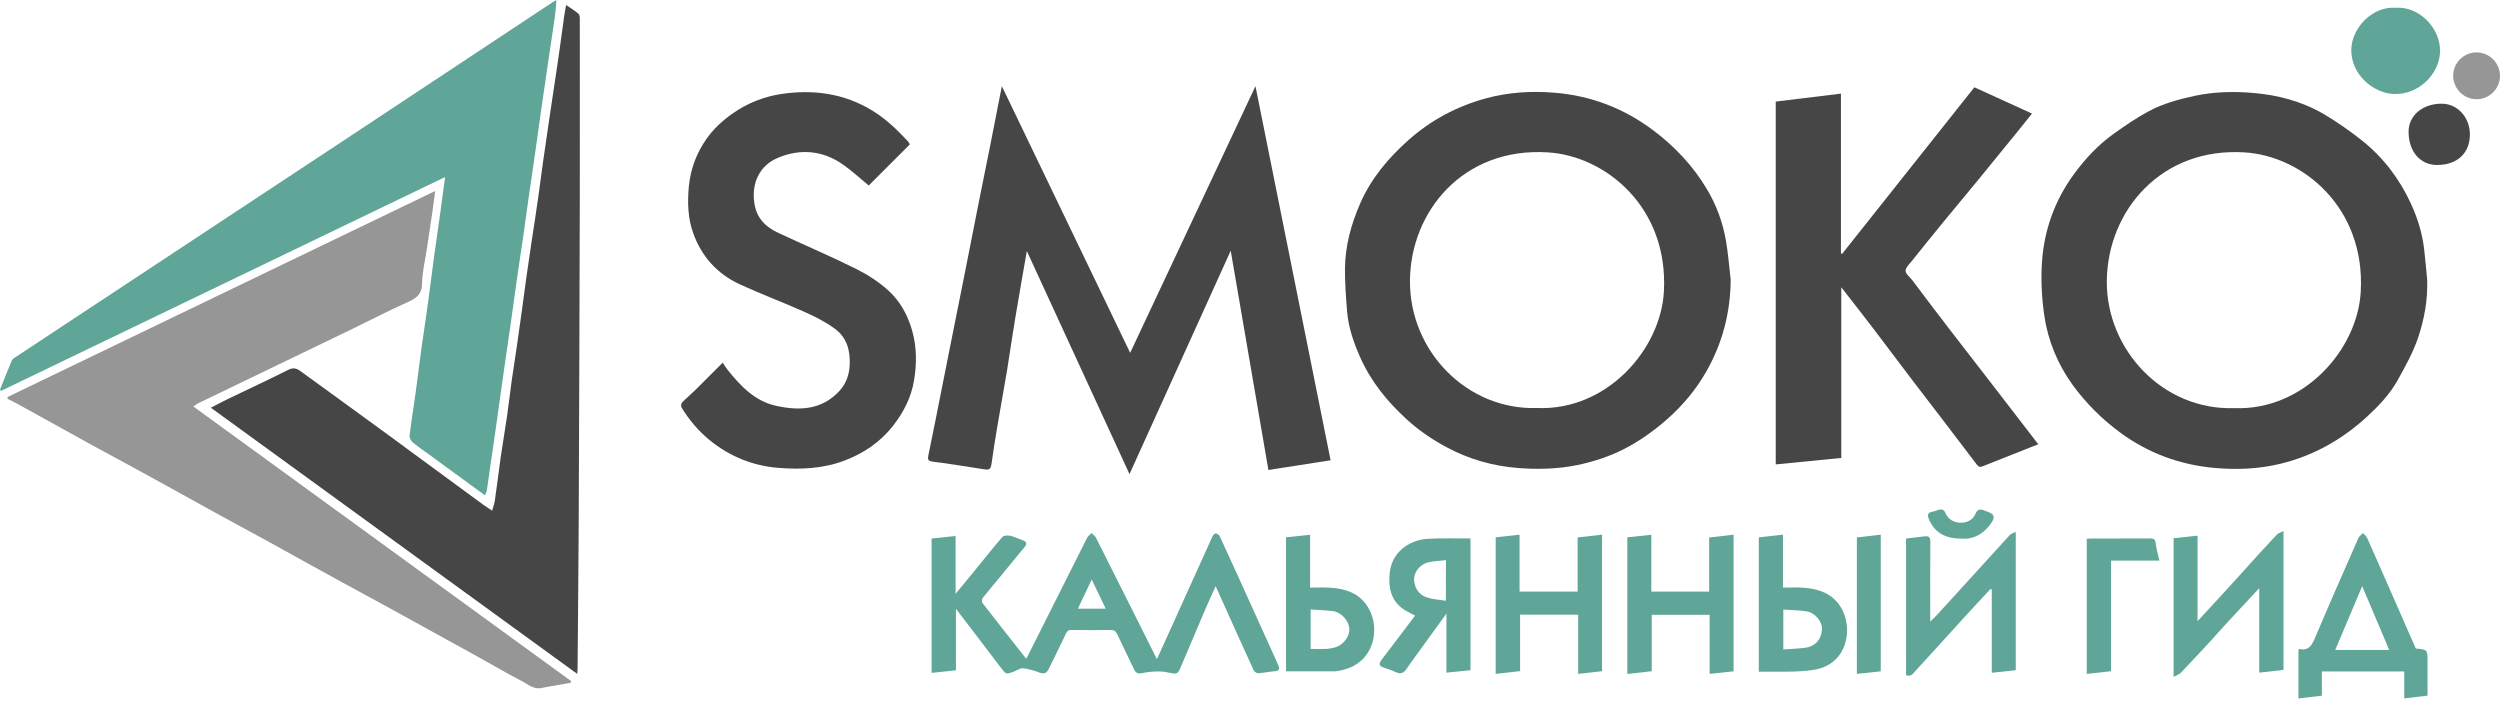 <svg width="178" height="50" viewBox="0 0 178 50" fill="none" xmlns="http://www.w3.org/2000/svg">
    <path d="M31.336 15.232C31.193 16.279 31.035 17.327 30.892 18.383C30.749 19.43 30.622 20.486 30.479 21.534C30.336 22.597 30.169 23.653 30.018 24.716C29.876 25.764 29.749 26.82 29.606 27.868C29.463 28.915 29.288 29.963 29.161 31.011C29.145 31.162 29.257 31.392 29.384 31.495C29.82 31.852 30.288 32.169 30.741 32.503C31.987 33.416 33.241 34.328 34.527 35.265C34.575 35.146 34.638 35.051 34.654 34.956C34.733 34.479 34.797 34.003 34.86 33.527C34.979 32.678 35.106 31.828 35.233 30.979C35.352 30.169 35.464 29.352 35.575 28.542C35.694 27.717 35.805 26.891 35.924 26.066C36.067 25.05 36.225 24.026 36.368 23.01C36.511 22.002 36.646 20.994 36.789 19.986C36.932 18.97 37.091 17.946 37.241 16.93C37.384 15.922 37.519 14.914 37.662 13.906C37.813 12.874 37.972 11.842 38.114 10.803C38.257 9.802 38.392 8.802 38.535 7.81C38.71 6.596 38.884 5.373 39.067 4.159C39.218 3.135 39.377 2.119 39.519 1.095C39.567 0.762 39.583 0.429 39.615 0C39.432 0.111 39.377 0.143 39.321 0.175C34.376 3.445 29.431 6.723 24.486 9.993C16.708 15.128 8.921 20.264 1.135 25.407C1.024 25.479 0.889 25.55 0.841 25.661C0.556 26.344 0.278 27.042 0 27.741C0.024 27.772 0.048 27.796 0.079 27.828C10.604 22.764 21.121 17.692 31.693 12.604C31.566 13.525 31.455 14.374 31.336 15.232Z" fill="#5FA598"/>
    <path d="M14.215 28.662C15.533 28.026 16.85 27.392 18.168 26.757C20.501 25.63 22.843 24.502 25.176 23.375C26.415 22.772 27.637 22.137 28.891 21.574C29.526 21.288 30.034 21.058 30.05 20.208C30.066 19.343 30.28 18.486 30.407 17.629C30.534 16.795 30.661 15.962 30.78 15.129C30.852 14.644 30.907 14.168 30.986 13.597C20.771 18.518 10.643 23.399 0.523 28.273C0.531 28.32 0.547 28.36 0.555 28.407C0.785 28.527 1.016 28.638 1.246 28.757C2.96 29.701 4.667 30.654 6.381 31.598C7.651 32.297 8.937 32.979 10.207 33.678C11.977 34.646 13.747 35.63 15.517 36.607C16.731 37.273 17.954 37.932 19.176 38.599C20.898 39.551 22.621 40.512 24.351 41.456C25.557 42.115 26.772 42.766 27.97 43.425C30.05 44.568 32.129 45.711 34.201 46.861C35.177 47.401 36.138 47.973 37.13 48.481C37.574 48.703 37.987 49.116 38.575 48.981C38.709 48.949 38.852 48.925 38.995 48.901C39.535 48.806 40.083 48.711 40.622 48.616C40.638 48.576 40.654 48.536 40.67 48.497C31.717 41.988 22.764 35.48 13.763 28.939C13.953 28.82 14.072 28.725 14.215 28.662Z" fill="#969696"/>
    <path d="M121.487 26.455C122.638 24.439 123.209 22.256 123.225 19.914C123.114 18.994 123.05 18.073 122.892 17.16C122.669 15.835 122.201 14.581 121.511 13.43C120.534 11.803 119.256 10.445 117.732 9.294C115.645 7.723 113.304 6.818 110.716 6.604C109.073 6.461 107.414 6.564 105.803 7.001C103.731 7.564 101.874 8.556 100.279 9.977C98.842 11.255 97.62 12.707 96.842 14.493C96.199 15.97 95.778 17.502 95.762 19.121C95.754 20.145 95.834 21.169 95.913 22.184C96.008 23.32 96.381 24.383 96.834 25.415C97.596 27.145 98.763 28.582 100.152 29.852C101.009 30.638 101.961 31.288 102.985 31.836C104.573 32.693 106.279 33.178 108.057 33.32C109.462 33.431 110.891 33.4 112.295 33.114C113.478 32.868 114.621 32.495 115.693 31.939C116.74 31.399 117.701 30.709 118.606 29.931C119.764 28.923 120.733 27.78 121.487 26.455ZM118.471 20.732C118.248 24.915 114.375 29.264 109.43 29.05C104.469 29.209 100.342 25.01 100.39 19.962C100.429 15.112 104.128 10.461 110.224 10.85C114.312 11.112 118.788 14.739 118.471 20.732Z" fill="#464646"/>
    <path d="M150.934 30.781C152.966 32.281 155.244 33.106 157.72 33.321C159.268 33.456 160.84 33.392 162.371 33.019C164.729 32.447 166.769 31.289 168.547 29.654C169.372 28.892 170.158 28.066 170.706 27.082C171.253 26.098 171.809 25.106 172.166 24.05C172.61 22.732 172.864 21.351 172.817 19.93C172.745 19.192 172.682 18.446 172.595 17.708C172.46 16.597 172.134 15.533 171.666 14.517C170.848 12.731 169.682 11.2 168.15 9.985C167.285 9.303 166.38 8.668 165.435 8.112C163.88 7.207 162.149 6.755 160.371 6.612C159.006 6.501 157.617 6.532 156.252 6.826C155.125 7.072 154.006 7.374 152.99 7.921C152.125 8.382 151.307 8.945 150.505 9.517C149.402 10.303 148.473 11.295 147.672 12.39C146.322 14.232 145.56 16.319 145.394 18.581C145.299 19.867 145.37 21.192 145.553 22.47C145.814 24.264 146.513 25.939 147.577 27.415C148.521 28.701 149.64 29.828 150.934 30.781ZM159.816 10.85C163.919 11.104 168.412 14.74 168.086 20.748C167.864 24.931 163.991 29.257 159.078 29.058C154.006 29.233 149.942 24.899 150.005 19.962C150.077 14.986 153.887 10.477 159.816 10.85Z" fill="#464646"/>
    <path d="M67.006 32.947C68.03 33.098 69.062 33.249 70.086 33.416C70.443 33.471 70.538 33.4 70.594 33.035C70.721 32.145 70.856 31.265 71.006 30.383C71.229 29.042 71.483 27.701 71.705 26.359C71.903 25.145 72.07 23.923 72.276 22.708C72.538 21.121 72.824 19.533 73.11 17.874C75.554 23.184 77.967 28.439 80.42 33.757C82.833 28.431 85.214 23.177 87.627 17.851C88.532 23.097 89.413 28.248 90.31 33.463C91.802 33.233 93.27 33.003 94.739 32.773C92.953 23.883 91.183 15.065 89.389 6.135C86.397 12.509 83.444 18.787 80.468 25.121C77.42 18.779 74.395 12.509 71.332 6.135C71.038 7.612 70.776 8.977 70.506 10.342C70.228 11.747 69.935 13.16 69.657 14.565C69.332 16.215 69.006 17.866 68.681 19.517C68.371 21.065 68.062 22.613 67.752 24.161C67.53 25.264 67.316 26.367 67.093 27.471C66.76 29.137 66.442 30.796 66.093 32.455C66.038 32.733 66.117 32.82 66.347 32.86C66.561 32.9 66.784 32.915 67.006 32.947Z" fill="#464646"/>
    <path d="M41.187 0.977C40.933 0.762 40.647 0.588 40.306 0.357C40.25 0.667 40.21 0.873 40.179 1.088C40.068 1.897 39.956 2.707 39.845 3.516C39.726 4.374 39.591 5.239 39.464 6.096C39.337 6.929 39.21 7.763 39.091 8.596C38.948 9.557 38.806 10.525 38.671 11.485C38.551 12.319 38.448 13.16 38.329 13.994C38.186 15.018 38.028 16.049 37.869 17.073C37.742 17.962 37.607 18.843 37.48 19.732C37.369 20.526 37.266 21.328 37.155 22.129C37.044 22.939 36.932 23.748 36.813 24.558C36.694 25.391 36.559 26.225 36.44 27.058C36.321 27.884 36.234 28.709 36.115 29.535C35.964 30.551 35.797 31.559 35.647 32.575C35.504 33.59 35.385 34.614 35.234 35.63C35.202 35.877 35.107 36.107 35.043 36.361C34.773 36.178 34.567 36.051 34.369 35.908C32.059 34.21 29.749 32.511 27.439 30.82C25.423 29.344 23.392 27.876 21.367 26.407C21.09 26.209 20.86 26.161 20.518 26.336C19.082 27.058 17.621 27.733 16.177 28.431C15.811 28.606 15.454 28.804 15.01 29.027C23.725 35.361 32.376 41.647 41.099 47.981C41.115 47.758 41.123 47.687 41.123 47.608C41.147 44.211 41.187 40.813 41.203 37.416C41.234 29.622 41.266 21.828 41.282 14.033C41.29 9.811 41.282 5.596 41.282 1.373C41.29 1.238 41.266 1.056 41.187 0.977Z" fill="#464646"/>
    <path d="M138.893 23.558C137.972 22.367 137.068 21.161 136.163 19.962C135.988 19.732 135.686 19.51 135.678 19.279C135.671 19.049 135.956 18.795 136.131 18.573C136.909 17.597 137.695 16.628 138.488 15.66C139.258 14.723 140.036 13.795 140.806 12.858C141.727 11.731 142.647 10.596 143.568 9.469C143.941 9.009 144.306 8.548 144.679 8.088C143.282 7.453 141.925 6.834 140.576 6.215C137.425 10.175 134.289 14.128 131.154 18.081C131.13 18.065 131.099 18.049 131.075 18.041C131.075 14.263 131.075 10.485 131.075 6.667C129.503 6.858 127.964 7.048 126.432 7.231C126.432 15.867 126.432 24.439 126.432 33.066C127.995 32.916 129.519 32.765 131.099 32.606C131.099 28.582 131.099 24.558 131.099 20.454C131.9 21.486 132.646 22.431 133.377 23.391C134.345 24.661 135.298 25.939 136.266 27.209C137.758 29.161 139.258 31.098 140.734 33.059C140.901 33.281 140.996 33.265 141.203 33.185C142.497 32.67 143.798 32.154 145.124 31.63C143.973 30.13 142.83 28.645 141.687 27.169C140.758 25.955 139.814 24.764 138.893 23.558Z" fill="#464646"/>
    <path d="M63.251 20.684C62.577 20.073 61.783 19.557 60.973 19.153C59.156 18.248 57.283 17.454 55.433 16.589C54.52 16.168 53.877 15.557 53.711 14.47C53.489 13.033 54.092 11.787 55.362 11.247C56.965 10.565 58.576 10.699 60.029 11.723C60.68 12.176 61.259 12.723 61.854 13.208C62.807 12.255 63.775 11.287 64.775 10.287C64.751 10.239 64.712 10.128 64.632 10.049C63.87 9.231 63.061 8.453 62.108 7.874C60.092 6.636 57.87 6.35 55.584 6.699C54.362 6.89 53.203 7.35 52.163 8.08C51.433 8.596 50.782 9.191 50.29 9.906C49.591 10.906 49.163 12.033 49.044 13.287C48.941 14.43 48.972 15.533 49.361 16.613C49.956 18.272 51.068 19.494 52.647 20.232C54.195 20.946 55.798 21.542 57.354 22.24C58.1 22.573 58.854 22.962 59.505 23.455C60.307 24.074 60.553 24.994 60.497 26.01C60.458 26.717 60.235 27.328 59.759 27.844C58.505 29.193 56.933 29.257 55.282 28.899C53.774 28.574 52.766 27.526 51.846 26.383C51.711 26.217 51.599 26.034 51.457 25.82C50.782 26.502 50.147 27.137 49.512 27.765C49.203 28.066 48.869 28.344 48.568 28.653C48.496 28.725 48.472 28.923 48.52 29.003C49.068 29.915 49.758 30.717 50.584 31.384C51.996 32.519 53.632 33.17 55.425 33.313C57.013 33.44 58.624 33.368 60.14 32.789C61.489 32.273 62.656 31.495 63.569 30.336C64.339 29.36 64.879 28.288 65.077 27.098C65.275 25.931 65.283 24.732 64.95 23.558C64.64 22.447 64.093 21.446 63.251 20.684Z" fill="#464646"/>
    <path d="M90.651 46.552C89.841 44.758 89.031 42.964 88.214 41.17C87.761 40.17 87.309 39.178 86.849 38.186C86.801 38.09 86.674 37.995 86.571 37.979C86.499 37.971 86.373 38.09 86.333 38.178C85.388 40.257 84.452 42.337 83.515 44.416C83.142 45.242 82.769 46.067 82.372 46.933C80.912 44.02 79.483 41.154 78.038 38.297C77.975 38.162 77.824 38.067 77.721 37.956C77.61 38.067 77.467 38.162 77.403 38.289C75.959 41.154 74.522 44.02 73.086 46.885C73.054 46.869 73.022 46.853 73.014 46.837C71.99 45.544 70.966 44.242 69.958 42.94C69.903 42.869 69.895 42.67 69.95 42.599C70.331 42.115 70.736 41.646 71.125 41.17C71.736 40.432 72.347 39.694 72.951 38.948C73.109 38.757 73.133 38.575 72.832 38.471C72.522 38.368 72.228 38.21 71.919 38.146C71.744 38.106 71.459 38.122 71.363 38.241C70.752 38.94 70.173 39.678 69.585 40.4C69.093 41.004 68.601 41.599 68.038 42.281C68.038 40.861 68.038 39.543 68.038 38.162C67.434 38.225 66.879 38.289 66.331 38.344C66.331 41.559 66.331 44.71 66.331 47.909C66.918 47.845 67.474 47.79 68.061 47.726C68.061 46.258 68.061 44.845 68.061 43.345C69.157 44.782 70.204 46.139 71.236 47.504C71.633 48.028 71.617 48.036 72.228 47.798C72.435 47.718 72.649 47.56 72.847 47.583C73.252 47.631 73.649 47.75 74.03 47.893C74.371 48.02 74.538 47.901 74.681 47.607C75.078 46.774 75.507 45.948 75.895 45.107C75.991 44.909 76.094 44.845 76.308 44.853C77.221 44.869 78.134 44.869 79.046 44.853C79.332 44.845 79.459 44.948 79.57 45.202C79.951 46.036 80.364 46.845 80.753 47.671C80.872 47.925 81.023 47.988 81.317 47.925C81.729 47.837 82.15 47.806 82.571 47.806C82.888 47.806 83.213 47.901 83.531 47.949C83.753 47.988 83.896 47.901 83.991 47.679C84.603 46.226 85.222 44.782 85.841 43.329C86.063 42.805 86.301 42.297 86.555 41.734C87.468 43.773 88.357 45.742 89.254 47.71C89.301 47.822 89.476 47.941 89.579 47.933C89.984 47.909 90.381 47.822 90.778 47.79C91.095 47.766 91.127 47.615 91.016 47.369C90.889 47.099 90.778 46.829 90.651 46.552ZM76.745 43.337C77.07 42.654 77.372 42.004 77.729 41.265C78.078 41.988 78.388 42.639 78.729 43.337C78.031 43.337 77.427 43.337 76.745 43.337Z" fill="#5FA598"/>
    <path d="M172.007 46.178C171.753 45.607 171.507 45.036 171.253 44.464C170.356 42.416 169.459 40.361 168.547 38.313C168.483 38.178 168.348 38.075 168.245 37.956C168.134 38.075 167.975 38.178 167.912 38.321C166.872 40.694 165.824 43.059 164.816 45.448C164.594 45.98 164.348 46.353 163.705 46.21C163.689 46.21 163.665 46.242 163.649 46.258C163.649 47.393 163.649 48.528 163.649 49.727C164.213 49.663 164.745 49.599 165.316 49.536C165.316 48.917 165.316 48.361 165.316 47.806C167.285 47.806 169.213 47.806 171.182 47.806C171.182 48.441 171.182 49.06 171.182 49.727C171.769 49.655 172.301 49.592 172.841 49.528C172.841 48.679 172.841 47.901 172.841 47.115C172.841 46.25 172.841 46.25 172.007 46.178ZM166.269 46.274C166.904 44.774 167.531 43.289 168.189 41.734C168.848 43.289 169.475 44.766 170.11 46.274C168.824 46.274 167.57 46.274 166.269 46.274Z" fill="#5FA598"/>
    <path d="M160.871 39.4C160.221 40.115 159.586 40.837 158.935 41.544C158.141 42.417 157.339 43.282 156.466 44.226C156.466 42.139 156.466 40.162 156.466 38.138C155.863 38.202 155.307 38.265 154.76 38.321C154.76 41.607 154.76 44.845 154.76 48.195C154.982 48.068 155.172 48.012 155.292 47.885C156.03 47.115 156.752 46.33 157.482 45.544C157.847 45.147 158.197 44.734 158.57 44.337C159.308 43.536 160.054 42.742 160.856 41.877C160.856 43.917 160.856 45.877 160.856 47.893C161.467 47.822 162.03 47.758 162.586 47.695C162.586 44.401 162.586 41.17 162.586 37.813C162.379 37.916 162.213 37.956 162.118 38.059C161.689 38.511 161.276 38.956 160.871 39.4Z" fill="#5FA598"/>
    <path d="M137.997 43.694C137.838 43.869 137.656 44.035 137.433 44.258C137.433 44.004 137.433 43.861 137.433 43.718C137.433 42.011 137.425 40.305 137.441 38.598C137.441 38.297 137.37 38.146 137.044 38.186C136.6 38.241 136.147 38.297 135.711 38.344C135.711 41.63 135.711 44.853 135.711 48.068C136.076 48.218 136.227 47.933 136.401 47.742C136.949 47.155 137.489 46.559 138.029 45.964C138.735 45.186 139.441 44.401 140.156 43.623C140.672 43.059 141.203 42.496 141.727 41.932C141.759 41.948 141.783 41.956 141.815 41.972C141.815 43.932 141.815 45.893 141.815 47.901C142.418 47.837 142.973 47.774 143.521 47.718C143.521 44.432 143.521 41.194 143.521 37.868C143.339 37.963 143.188 38.003 143.093 38.098C141.386 39.964 139.695 41.829 137.997 43.694Z" fill="#5FA598"/>
    <path d="M112.327 42.123C110.946 42.123 109.589 42.123 108.192 42.123C108.192 40.766 108.192 39.44 108.192 38.067C107.589 38.138 107.041 38.194 106.493 38.257C106.493 41.512 106.493 44.718 106.493 47.98C107.088 47.909 107.644 47.846 108.231 47.782C108.231 46.401 108.231 45.083 108.231 43.766C109.612 43.766 110.97 43.766 112.367 43.766C112.367 45.171 112.367 46.552 112.367 47.98C112.97 47.909 113.518 47.853 114.065 47.79C114.065 44.536 114.065 41.329 114.065 38.067C113.47 38.13 112.914 38.194 112.327 38.265C112.327 39.599 112.327 40.861 112.327 42.123Z" fill="#5FA598"/>
    <path d="M121.693 42.123C120.312 42.123 118.955 42.123 117.574 42.123C117.574 40.773 117.574 39.456 117.574 38.075C116.978 38.138 116.415 38.202 115.867 38.257C115.867 41.528 115.867 44.726 115.867 47.988C116.455 47.925 117.01 47.861 117.605 47.79C117.605 46.401 117.605 45.083 117.605 43.774C118.987 43.774 120.344 43.774 121.725 43.774C121.725 45.179 121.725 46.544 121.725 47.98C122.32 47.917 122.884 47.853 123.431 47.798C123.431 44.528 123.431 41.329 123.431 38.067C122.836 38.138 122.273 38.202 121.693 38.273C121.693 39.607 121.693 40.869 121.693 42.123Z" fill="#5FA598"/>
    <path d="M101.692 38.361C100.986 38.401 100.319 38.639 99.771 39.131C99.112 39.726 98.906 40.488 98.922 41.353C98.93 42.139 99.184 42.798 99.795 43.282C100.081 43.504 100.43 43.655 100.756 43.83C100.478 44.203 100.2 44.568 99.922 44.933C99.398 45.623 98.882 46.306 98.359 46.989C98.184 47.219 98.16 47.409 98.486 47.52C98.795 47.623 99.105 47.727 99.398 47.862C99.748 48.028 99.97 47.893 100.16 47.608C100.367 47.306 100.573 47.004 100.795 46.711C101.502 45.734 102.216 44.758 102.986 43.687C102.986 45.139 102.986 46.48 102.986 47.893C103.589 47.83 104.153 47.774 104.7 47.719C104.7 44.56 104.7 41.456 104.7 38.337C103.668 38.345 102.676 38.305 101.692 38.361ZM102.946 42.774C102.47 42.694 102.025 42.679 101.613 42.544C100.97 42.345 100.7 41.79 100.684 41.266C100.668 40.694 101.152 40.139 101.756 40.02C102.137 39.94 102.533 39.932 102.954 39.885C102.946 40.853 102.946 41.758 102.946 42.774Z" fill="#5FA598"/>
    <path d="M94.738 41.845C94.27 41.813 93.794 41.837 93.278 41.837C93.278 40.575 93.278 39.353 93.278 38.075C92.675 38.138 92.119 38.194 91.564 38.257C91.564 41.472 91.564 44.615 91.564 47.798C92.714 47.798 93.849 47.798 94.984 47.798C95.167 47.798 95.342 47.758 95.524 47.718C97.85 47.226 98.326 44.75 97.405 43.242C96.81 42.25 95.826 41.916 94.738 41.845ZM94.945 46.123C94.778 46.155 94.611 46.194 94.445 46.202C94.08 46.218 93.707 46.202 93.318 46.202C93.318 45.282 93.318 44.377 93.318 43.393C93.865 43.432 94.389 43.448 94.905 43.512C95.516 43.591 96.064 44.226 96.072 44.806C96.08 45.401 95.564 46.004 94.945 46.123Z" fill="#5FA598"/>
    <path d="M128.408 41.845C127.94 41.813 127.464 41.837 126.948 41.837C126.948 40.575 126.948 39.353 126.948 38.067C126.337 38.13 125.781 38.194 125.226 38.257C125.226 41.464 125.226 44.607 125.226 47.83C126.575 47.79 127.924 47.901 129.218 47.679C131.567 47.266 131.988 44.687 131.052 43.21C130.448 42.242 129.472 41.924 128.408 41.845ZM129.726 44.822C129.678 45.496 129.289 46.02 128.512 46.123C128.012 46.187 127.504 46.203 126.972 46.242C126.972 45.25 126.972 44.361 126.972 43.401C127.535 43.44 128.083 43.44 128.623 43.528C129.226 43.615 129.766 44.266 129.726 44.822Z" fill="#5FA598"/>
    <path d="M170.404 6.691C172.222 6.778 173.69 5.247 173.73 3.691C173.778 1.937 172.158 0.413 170.563 0.556C168.968 0.429 167.459 1.929 167.412 3.508C167.372 5.31 168.983 6.62 170.404 6.691Z" fill="#5FA598"/>
    <path d="M153.078 38.337C151.665 38.345 150.244 38.337 148.831 38.345C148.744 38.345 148.657 38.361 148.577 38.369C148.577 41.575 148.577 44.758 148.577 47.981C149.165 47.917 149.72 47.854 150.307 47.79C150.307 45.139 150.307 42.544 150.307 39.916C151.458 39.916 152.562 39.916 153.752 39.916C153.649 39.472 153.53 39.075 153.482 38.67C153.459 38.377 153.324 38.337 153.078 38.337Z" fill="#5FA598"/>
    <path d="M132.21 47.98C132.797 47.917 133.361 47.853 133.909 47.798C133.909 44.536 133.909 41.329 133.909 38.067C133.313 38.138 132.758 38.202 132.21 38.265C132.21 41.528 132.21 44.718 132.21 47.98Z" fill="#5FA598"/>
    <path d="M173.849 7.382C172.483 7.382 171.491 8.223 171.491 9.382C171.491 10.787 172.317 11.747 173.523 11.747C174.952 11.747 175.857 10.906 175.857 9.573C175.857 8.35 174.968 7.382 173.849 7.382Z" fill="#464646"/>
    <path d="M176.325 3.73C175.42 3.73 174.674 4.477 174.666 5.373C174.658 6.294 175.404 7.064 176.317 7.064C177.238 7.072 178 6.318 178 5.405C178 4.484 177.246 3.73 176.325 3.73Z" fill="#969696"/>
    <path d="M139.71 38.352C140.417 38.408 141.091 38.099 141.615 37.456C142.131 36.813 142.068 36.598 141.306 36.36C141.282 36.352 141.258 36.328 141.234 36.321C140.98 36.241 140.79 36.265 140.671 36.551C140.48 37.011 140.068 37.225 139.607 37.217C139.131 37.217 138.71 36.987 138.512 36.519C138.401 36.257 138.234 36.241 138.012 36.305C137.877 36.344 137.742 36.408 137.607 36.432C137.234 36.487 137.218 36.686 137.345 36.987C137.774 37.971 138.559 38.36 139.71 38.352Z" fill="#5FA598"/>
</svg>
